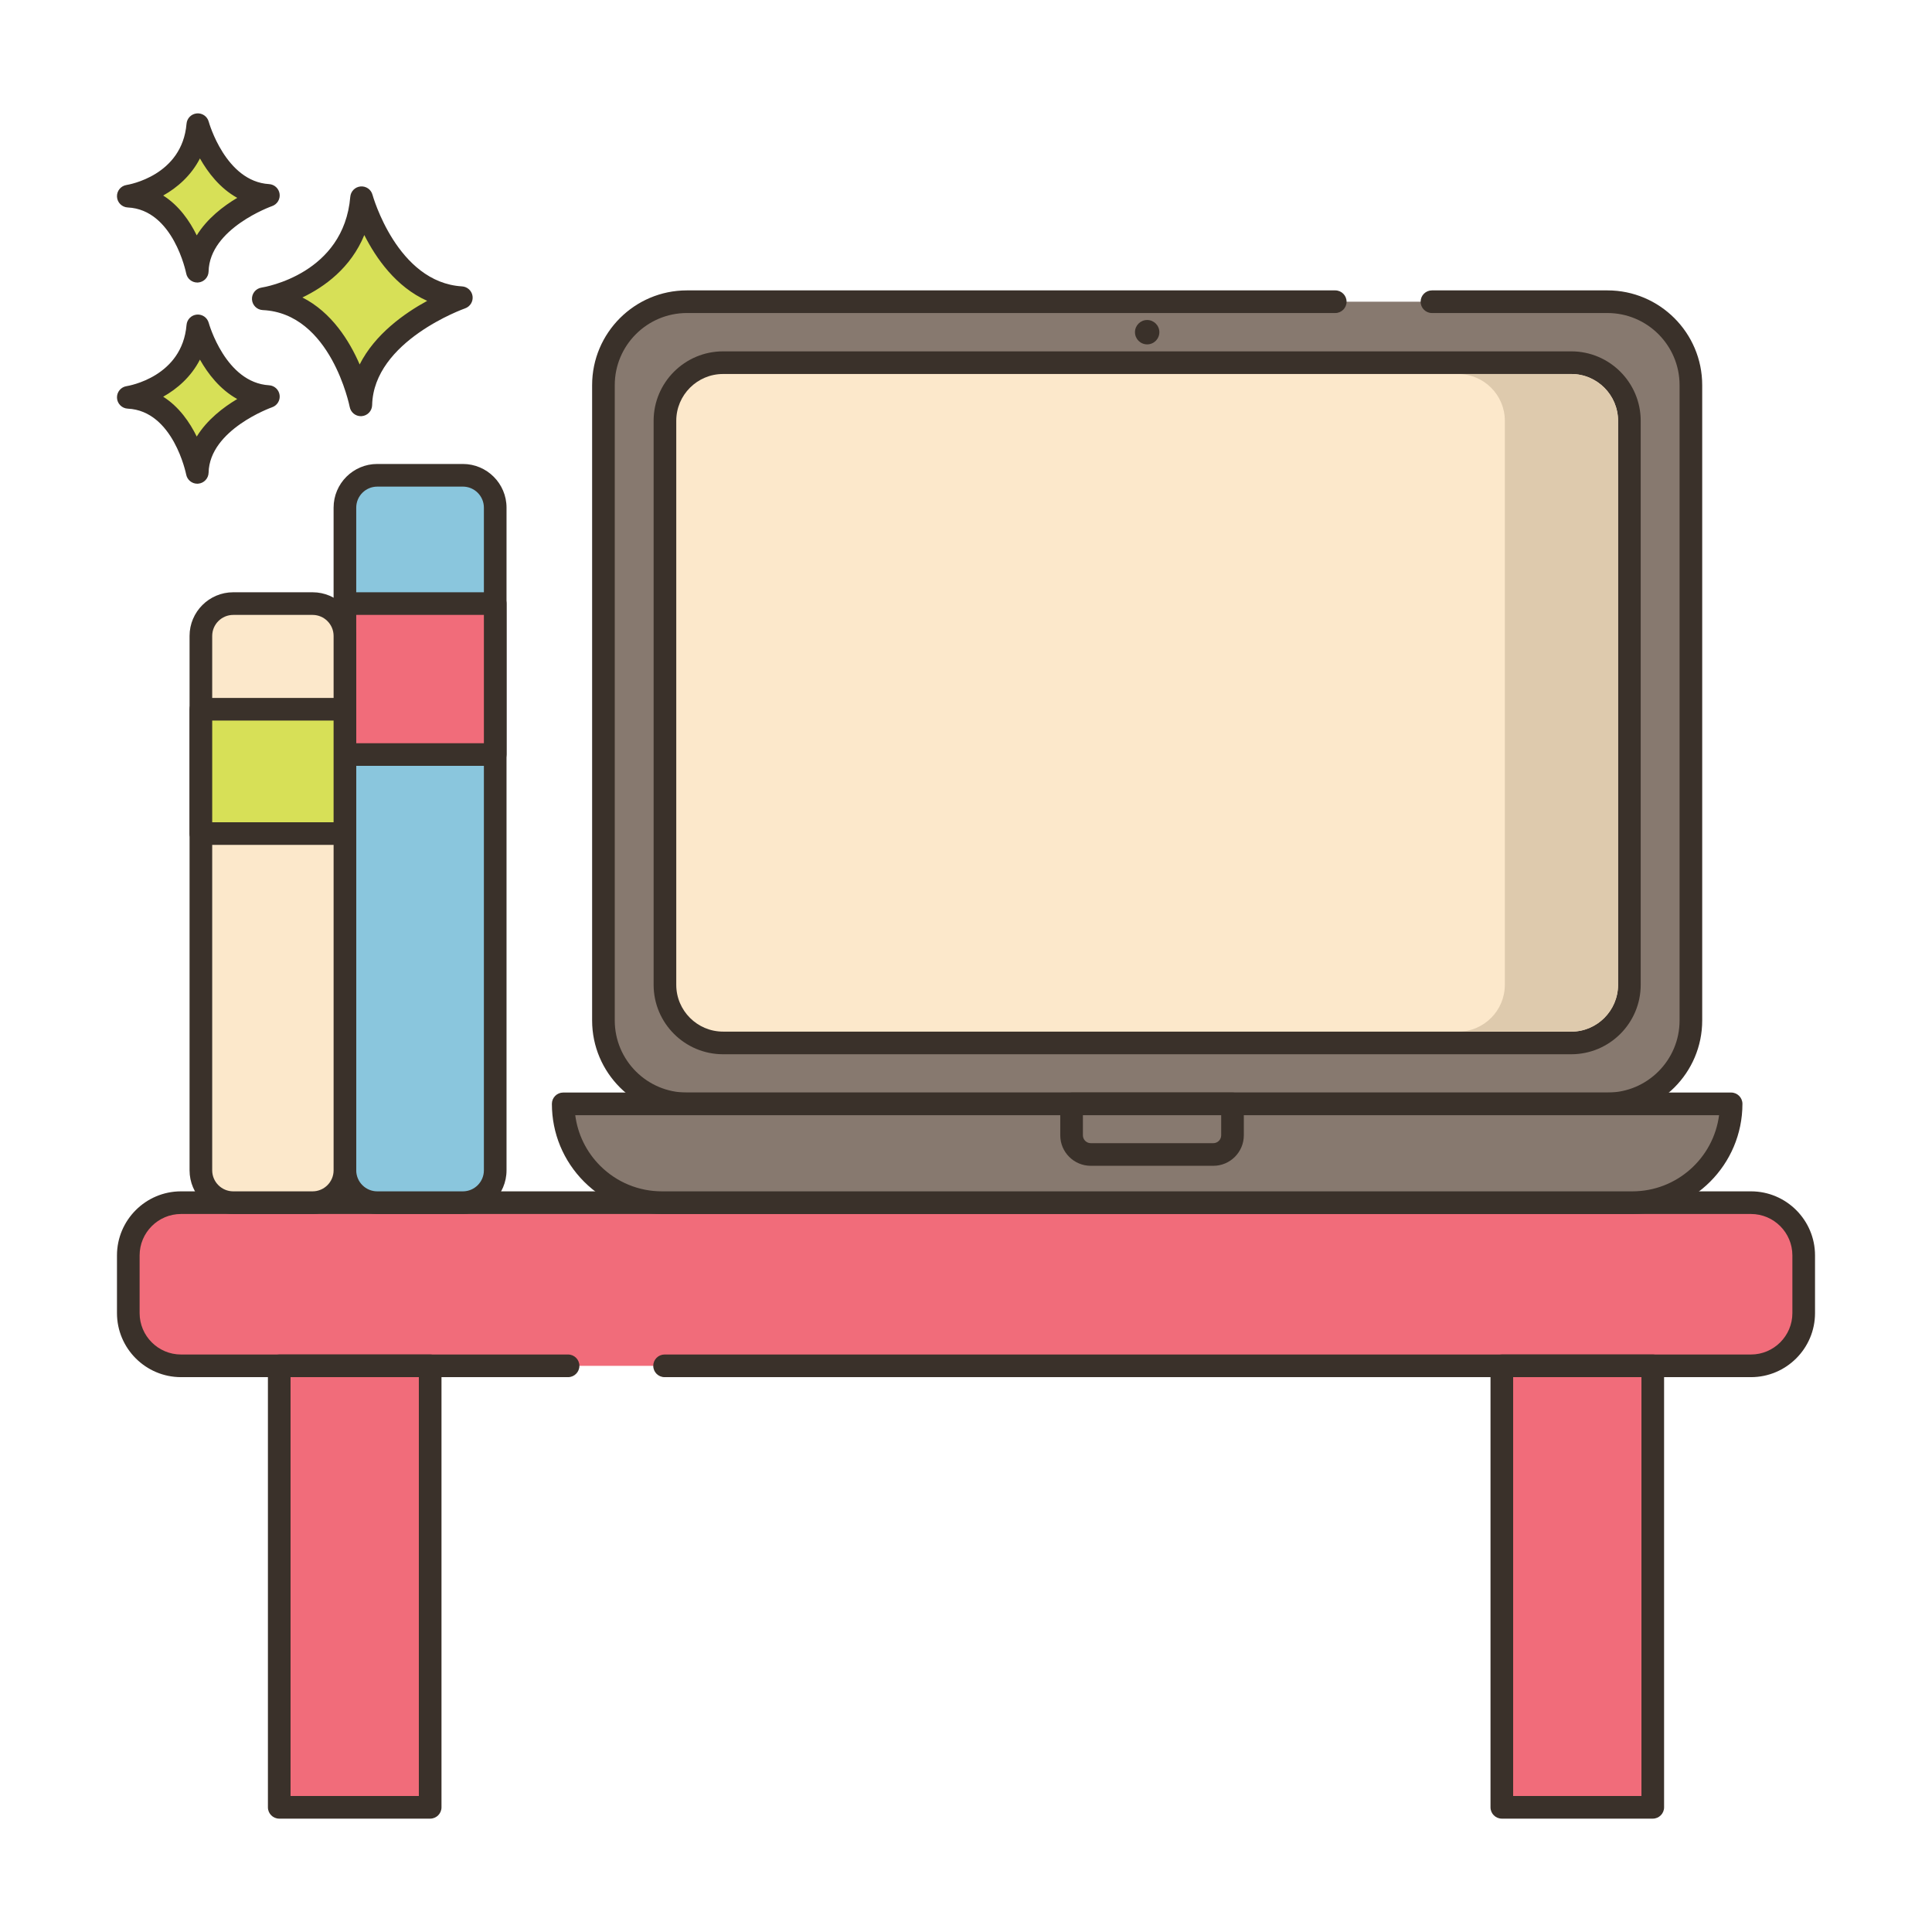 <?xml version="1.0" encoding="utf-8"?>
<!-- Generator: Adobe Illustrator 22.0.0, SVG Export Plug-In . SVG Version: 6.00 Build 0)  -->
<svg version="1.1" xmlns="http://www.w3.org/2000/svg" xmlns:xlink="http://www.w3.org/1999/xlink" x="0px" y="0px"
	 viewBox="0 0 256 256" style="enable-background:new 0 0 256 256;" xml:space="preserve">
<style type="text/css">
	.st0{display:none;}
	.st1{display:inline;}
	.st2{fill:none;stroke:#6B1D1D;stroke-width:0.5;stroke-miterlimit:10;}
	.st3{fill:#3A312A;}
	.st4{fill:#87796F;}
	.st5{fill:#D5DE58;}
	.st6{fill:#695B51;}
	.st7{fill:#FCE8CB;}
	.st8{fill:#F16C7A;}
	.st9{fill:#8AC6DD;}
	.st10{fill:#DECAAD;}
	.st11{fill:#D6DF58;}
	.st12{fill-rule:evenodd;clip-rule:evenodd;fill:#FCE8CB;}
	.st13{fill:#F5978A;}
	.st14{fill:#D7E057;}
	.st15{fill-rule:evenodd;clip-rule:evenodd;fill:#87796F;}
	.st16{fill:#6CA8BF;}
	.st17{fill:#B9C239;}
	.st18{fill:#D34E5C;}
	.st19{fill:#FAE6CA;}
	.st20{fill:#F8E4C8;}
	.st21{fill:#8AC5DC;}
	.st22{fill:#EF6D7A;}
	.st23{fill:#EB6E7A;}
	.st24{fill:#89C4DB;}
	.st25{fill-rule:evenodd;clip-rule:evenodd;fill:#F16C7A;}
	.st26{fill:#F7E3C7;}
	.st27{fill:#F6E2C6;}
	.st28{fill:#ED6E7A;}
	.st29{fill:#8AC3DA;}
	.st30{fill:#D5DC57;}
	.st31{fill-rule:evenodd;clip-rule:evenodd;fill:#D7E057;}
	.st32{fill-rule:evenodd;clip-rule:evenodd;fill:#F8E4C8;}
	.st33{fill:#D4DB56;}
	.st34{fill:#F59689;}
	.st35{fill:#DDC9AC;}
	.st36{fill:#D24E5C;}
	.st37{fill:#6A5C52;}
	.st38{fill:#6CA6BE;}
	.st39{fill:#B8C136;}
	.st40{fill-rule:evenodd;clip-rule:evenodd;fill:#FAE6CA;}
</style>
<g id="Layer_2" class="st0">
	<g class="st1">
		<g>
			<line class="st2" x1="0" y1="4.829" x2="256" y2="4.829"/>
			<line class="st2" x1="0" y1="16.56" x2="256" y2="16.56"/>
			<line class="st2" x1="0" y1="28.29" x2="256" y2="28.29"/>
			<line class="st2" x1="0" y1="40.021" x2="256" y2="40.021"/>
			<line class="st2" x1="0" y1="51.751" x2="256" y2="51.751"/>
			<line class="st2" x1="0" y1="63.482" x2="256" y2="63.482"/>
			<line class="st2" x1="0" y1="75.213" x2="256" y2="75.213"/>
			<line class="st2" x1="0" y1="86.943" x2="256" y2="86.943"/>
			<line class="st2" x1="0" y1="98.674" x2="256" y2="98.674"/>
			<line class="st2" x1="0" y1="110.404" x2="256" y2="110.404"/>
			<line class="st2" x1="0" y1="122.135" x2="256" y2="122.135"/>
			<line class="st2" x1="0" y1="133.865" x2="256" y2="133.865"/>
			<line class="st2" x1="0" y1="145.596" x2="256" y2="145.596"/>
			<line class="st2" x1="0" y1="157.326" x2="256" y2="157.326"/>
			<line class="st2" x1="0" y1="169.057" x2="256" y2="169.057"/>
			<line class="st2" x1="0" y1="180.788" x2="256" y2="180.788"/>
			<line class="st2" x1="0" y1="192.518" x2="256" y2="192.518"/>
			<line class="st2" x1="0" y1="204.249" x2="256" y2="204.249"/>
			<line class="st2" x1="0" y1="215.979" x2="256" y2="215.979"/>
			<line class="st2" x1="0" y1="227.71" x2="256" y2="227.71"/>
			<line class="st2" x1="0" y1="239.44" x2="256" y2="239.44"/>
			<line class="st2" x1="0" y1="251.171" x2="256" y2="251.171"/>
		</g>
		<g>
			<line class="st2" x1="251.171" y1="0" x2="251.171" y2="256"/>
			<line class="st2" x1="239.44" y1="0" x2="239.44" y2="256"/>
			<line class="st2" x1="227.71" y1="0" x2="227.71" y2="256"/>
			<line class="st2" x1="215.979" y1="0" x2="215.979" y2="256"/>
			<line class="st2" x1="204.249" y1="0" x2="204.249" y2="256"/>
			<line class="st2" x1="192.518" y1="0" x2="192.518" y2="256"/>
			<line class="st2" x1="180.788" y1="0" x2="180.788" y2="256"/>
			<line class="st2" x1="169.057" y1="0" x2="169.057" y2="256"/>
			<line class="st2" x1="157.326" y1="0" x2="157.326" y2="256"/>
			<line class="st2" x1="145.596" y1="0" x2="145.596" y2="256"/>
			<line class="st2" x1="133.865" y1="0" x2="133.865" y2="256"/>
			<line class="st2" x1="122.135" y1="0" x2="122.135" y2="256"/>
			<line class="st2" x1="110.404" y1="0" x2="110.404" y2="256"/>
			<line class="st2" x1="98.674" y1="0" x2="98.674" y2="256"/>
			<line class="st2" x1="86.943" y1="0" x2="86.943" y2="256"/>
			<line class="st2" x1="75.213" y1="0" x2="75.213" y2="256"/>
			<line class="st2" x1="63.482" y1="0" x2="63.482" y2="256"/>
			<line class="st2" x1="51.751" y1="0" x2="51.751" y2="256"/>
			<line class="st2" x1="40.021" y1="0" x2="40.021" y2="256"/>
			<line class="st2" x1="28.29" y1="0" x2="28.29" y2="256"/>
			<line class="st2" x1="16.56" y1="0" x2="16.56" y2="256"/>
			<line class="st2" x1="4.829" y1="0" x2="4.829" y2="256"/>
		</g>
	</g>
</g>
<g id="Layer_1">
	<g>
		<path class="st8" d="M88.06,180.979h143.951c3.86,0,6.989-3.129,6.989-6.989v-7.643c0-3.86-3.129-6.989-6.989-6.989H23.989
			c-3.86,0-6.989,3.129-6.989,6.989v7.643c0,3.86,3.129,6.989,6.989,6.989h51.284H88.06z"/>
		<path class="st3" d="M232.011,182.479H88.06c-0.829,0-1.5-0.671-1.5-1.5c0-0.829,0.671-1.5,1.5-1.5h143.951
			c3.026,0,5.489-2.462,5.489-5.488v-7.643c0-3.026-2.462-5.489-5.489-5.489H23.989c-3.026,0-5.489,2.462-5.489,5.489v7.643
			c0,3.026,2.462,5.488,5.489,5.488h51.284c0.829,0,1.5,0.671,1.5,1.5c0,0.829-0.671,1.5-1.5,1.5H23.989
			c-4.681,0-8.489-3.808-8.489-8.488v-7.643c0-4.681,3.808-8.489,8.489-8.489h208.022c4.681,0,8.489,3.808,8.489,8.489v7.643
			C240.5,178.671,236.692,182.479,232.011,182.479z"/>
		<rect x="37" y="180.979" class="st8" width="20" height="58.5"/>
		<path class="st3" d="M57,240.979H37c-0.829,0-1.5-0.671-1.5-1.5v-58.5c0-0.829,0.671-1.5,1.5-1.5h20c0.829,0,1.5,0.671,1.5,1.5
			v58.5C58.5,240.307,57.829,240.979,57,240.979z M38.5,237.979h17v-55.5h-17V237.979z"/>
		<rect x="199" y="180.979" class="st8" width="20" height="58.5"/>
		<path class="st3" d="M219,240.979h-20c-0.829,0-1.5-0.671-1.5-1.5v-58.5c0-0.829,0.671-1.5,1.5-1.5h20c0.829,0,1.5,0.671,1.5,1.5
			v58.5C220.5,240.307,219.829,240.979,219,240.979z M200.5,237.979h17v-55.5h-17V237.979z"/>
		<path class="st9" d="M61.332,159.359H49.989c-2.367,0-4.286-1.919-4.286-4.286V67.264c0-2.367,1.919-4.286,4.286-4.286h11.343
			c2.367,0,4.286,1.919,4.286,4.286v87.808C65.618,157.44,63.699,159.359,61.332,159.359z"/>
		<path class="st3" d="M61.332,160.858H49.989c-3.19,0-5.786-2.595-5.786-5.786V67.264c0-3.19,2.595-5.786,5.786-5.786h11.343
			c3.19,0,5.786,2.595,5.786,5.786v87.809C67.118,158.263,64.522,160.858,61.332,160.858z M49.989,64.479
			c-1.536,0-2.786,1.249-2.786,2.786v87.809c0,1.536,1.25,2.786,2.786,2.786h11.343c1.536,0,2.786-1.25,2.786-2.786V67.264
			c0-1.536-1.25-2.786-2.786-2.786H49.989z"/>
		<rect x="45.703" y="79.979" class="st8" width="19.915" height="20"/>
		<path class="st3" d="M65.618,101.479H45.703c-0.829,0-1.5-0.671-1.5-1.5v-20c0-0.829,0.671-1.5,1.5-1.5h19.915
			c0.829,0,1.5,0.671,1.5,1.5v20C67.118,100.807,66.447,101.479,65.618,101.479z M47.203,98.479h16.915v-17H47.203V98.479z"/>
		<path class="st7" d="M30.904,159.359h10.514c2.367,0,4.286-1.919,4.286-4.286V84.264c0-2.367-1.919-4.286-4.286-4.286H30.904
			c-2.367,0-4.286,1.919-4.286,4.286v70.808C26.618,157.44,28.537,159.359,30.904,159.359z"/>
		<path class="st3" d="M41.417,160.858H30.904c-3.19,0-5.786-2.595-5.786-5.786V84.265c0-3.19,2.595-5.786,5.786-5.786h10.514
			c3.19,0,5.786,2.596,5.786,5.786v70.808C47.203,158.263,44.608,160.858,41.417,160.858z M30.904,81.479
			c-1.536,0-2.786,1.25-2.786,2.786v70.808c0,1.536,1.25,2.786,2.786,2.786h10.514c1.536,0,2.786-1.25,2.786-2.786V84.265
			c0-1.536-1.249-2.786-2.786-2.786H30.904z"/>
		<rect x="26.618" y="93.98" class="st14" width="19.085" height="16.472"/>
		<path class="st3" d="M45.703,111.953H26.618c-0.829,0-1.5-0.671-1.5-1.5V93.98c0-0.829,0.671-1.5,1.5-1.5h19.085
			c0.829,0,1.5,0.671,1.5,1.5v16.473C47.203,111.281,46.532,111.953,45.703,111.953z M28.118,108.953h16.085V95.48H28.118V108.953z"
			/>
		<path class="st4" d="M176.926,39.979H91.012c-6.104,0-11.053,4.949-11.053,11.053v84.187c0,6.104,4.949,11.053,11.053,11.053
			h121.987c6.104,0,11.053-4.949,11.053-11.053V51.031c0-6.104-4.948-11.053-11.053-11.053H189.74H176.926z"/>
		<path class="st3" d="M212.999,147.771H91.012c-6.921,0-12.553-5.631-12.553-12.553V51.031c0-6.921,5.631-12.553,12.553-12.553
			h85.915c0.829,0,1.5,0.671,1.5,1.5c0,0.829-0.671,1.5-1.5,1.5H91.012c-5.268,0-9.553,4.285-9.553,9.553v84.187
			c0,5.268,4.285,9.553,9.553,9.553h121.987c5.268,0,9.553-4.286,9.553-9.553V51.031c0-5.268-4.285-9.553-9.553-9.553H189.74
			c-0.829,0-1.5-0.671-1.5-1.5c0-0.829,0.671-1.5,1.5-1.5h23.258c6.921,0,12.553,5.631,12.553,12.553v84.187
			C225.551,142.14,219.92,147.771,212.999,147.771z"/>
		<path class="st4" d="M229.382,146.268c0,7.23-5.861,13.091-13.085,13.091H87.713c-3.612,0-6.882-1.467-9.253-3.832
			c-2.365-2.371-3.832-5.641-3.832-9.259H229.382z"/>
		<path class="st3" d="M216.297,160.858H87.713c-3.889,0-7.551-1.516-10.312-4.27c-2.756-2.763-4.272-6.428-4.272-10.321
			c0-0.829,0.671-1.5,1.5-1.5h154.753c0.829,0,1.5,0.671,1.5,1.5C230.882,154.313,224.339,160.858,216.297,160.858z M76.224,147.768
			c0.325,2.526,1.467,4.864,3.298,6.7c2.192,2.186,5.102,3.391,8.191,3.391h128.585c5.88,0,10.751-4.406,11.488-10.091H76.224z"/>
		<path class="st7" d="M95.81,48.056c-4.254,0-7.702,3.448-7.702,7.702v74.734c0,4.254,3.448,7.702,7.702,7.702H208.2
			c4.254,0,7.702-3.448,7.702-7.702V55.758c0-4.254-3.448-7.702-7.702-7.702H95.81z"/>
		<path class="st3" d="M208.2,139.694H95.81c-5.074,0-9.202-4.128-9.202-9.202V55.758c0-5.074,4.128-9.202,9.202-9.202H208.2
			c5.074,0,9.202,4.128,9.202,9.202v74.734C217.402,135.566,213.274,139.694,208.2,139.694z M95.81,49.556
			c-3.42,0-6.202,2.782-6.202,6.202v74.734c0,3.42,2.782,6.202,6.202,6.202H208.2c3.42,0,6.202-2.782,6.202-6.202V55.758
			c0-3.42-2.782-6.202-6.202-6.202H95.81z"/>
		<path class="st3" d="M153.62,44.017c0,0.892-0.723,1.615-1.615,1.615c-0.892,0-1.615-0.723-1.615-1.615
			c0-0.892,0.723-1.615,1.615-1.615C152.897,42.402,153.62,43.125,153.62,44.017z"/>
		<path class="st4" d="M163.313,146.268v4.165c0,1.404-1.138,2.542-2.542,2.542h-16.24c-1.404,0-2.542-1.138-2.542-2.542v-4.165
			H163.313z"/>
		<path class="st3" d="M160.771,154.475h-16.239c-2.229,0-4.042-1.813-4.042-4.042v-4.165c0-0.829,0.671-1.5,1.5-1.5h21.323
			c0.829,0,1.5,0.671,1.5,1.5v4.165C164.813,152.662,163,154.475,160.771,154.475z M143.49,147.768v2.665
			c0,0.574,0.467,1.042,1.042,1.042h16.239c0.575,0,1.042-0.467,1.042-1.042v-2.665H143.49z"/>
		<path class="st14" d="M47.911,26.198c0,0,3.408,12.659,13.222,13.246c0,0-13.1,4.525-13.321,14.202
			c0,0-2.578-13.572-12.925-14.059C34.887,39.588,46.937,37.762,47.911,26.198z"/>
		<path class="st3" d="M47.811,55.146c-0.713,0-1.335-0.506-1.472-1.217c-0.024-0.124-2.495-12.417-11.523-12.842
			c-0.771-0.037-1.388-0.651-1.428-1.421c-0.04-0.771,0.511-1.445,1.273-1.561c0.441-0.069,10.894-1.817,11.754-12.032
			c0.061-0.725,0.634-1.301,1.359-1.367c0.737-0.062,1.393,0.399,1.583,1.101c0.032,0.116,3.259,11.626,11.863,12.14
			c0.714,0.043,1.298,0.584,1.396,1.292c0.098,0.708-0.319,1.388-0.994,1.623c-0.121,0.042-12.118,4.311-12.312,12.819
			c-0.018,0.767-0.61,1.396-1.375,1.459C47.895,55.145,47.853,55.146,47.811,55.146z M40.07,39.417
			c3.878,1.969,6.23,5.746,7.587,8.876c2.026-4.021,5.941-6.787,8.949-8.427c-4.134-1.842-6.783-5.651-8.334-8.722
			C46.479,35.504,43,38.012,40.07,39.417z"/>
		<path class="st14" d="M26.212,43.179c0,0,2.411,8.954,9.352,9.369c0,0-9.266,3.201-9.422,10.045c0,0-1.824-9.6-9.142-9.944
			C17,52.65,25.524,51.358,26.212,43.179z"/>
		<path class="st3" d="M26.141,64.094c-0.713,0-1.337-0.507-1.472-1.22c-0.016-0.082-1.704-8.441-7.739-8.726
			c-0.77-0.037-1.387-0.651-1.427-1.421c-0.04-0.771,0.511-1.445,1.273-1.561c0.296-0.047,7.364-1.243,7.942-8.113
			c0.061-0.726,0.635-1.303,1.36-1.368c0.732-0.066,1.392,0.4,1.582,1.101l0,0c0.021,0.079,2.227,7.92,7.994,8.264
			c0.715,0.043,1.299,0.584,1.396,1.293c0.098,0.709-0.319,1.388-0.996,1.622c-0.081,0.028-8.282,2.953-8.413,8.662
			c-0.018,0.767-0.611,1.397-1.376,1.461C26.224,64.092,26.182,64.094,26.141,64.094z M21.622,52.566
			c2.107,1.333,3.523,3.395,4.447,5.28c1.376-2.232,3.515-3.872,5.365-4.973c-2.287-1.269-3.884-3.35-4.941-5.224
			C25.319,49.937,23.478,51.525,21.622,52.566z"/>
		<path class="st14" d="M26.212,16.521c0,0,2.411,8.954,9.352,9.37c0,0-9.266,3.201-9.422,10.045c0,0-1.824-9.6-9.142-9.944
			C17,25.992,25.524,24.701,26.212,16.521z"/>
		<path class="st3" d="M26.141,37.437c-0.713,0-1.337-0.507-1.472-1.22c-0.016-0.082-1.704-8.442-7.739-8.726
			c-0.771-0.037-1.388-0.651-1.428-1.421c-0.04-0.771,0.511-1.445,1.273-1.56c0.296-0.047,7.364-1.243,7.942-8.114
			c0.061-0.726,0.635-1.303,1.36-1.368c0.732-0.066,1.392,0.399,1.582,1.102l0,0c0.021,0.079,2.227,7.92,7.994,8.265
			c0.714,0.043,1.299,0.584,1.396,1.293c0.098,0.709-0.32,1.388-0.996,1.622c-0.081,0.028-8.282,2.952-8.413,8.662
			c-0.018,0.767-0.611,1.397-1.376,1.461C26.224,37.435,26.182,37.437,26.141,37.437z M21.622,25.909
			c2.107,1.332,3.523,3.394,4.447,5.28c1.376-2.232,3.515-3.872,5.365-4.972c-2.287-1.269-3.884-3.35-4.941-5.224
			C25.319,23.279,23.478,24.868,21.622,25.909z"/>
		<path class="st10" d="M214.4,55.759v74.73c0,3.42-2.78,6.21-6.2,6.21h-15c3.42,0,6.2-2.79,6.2-6.21v-74.73
			c0-3.42-2.78-6.2-6.2-6.2h15C211.62,49.559,214.4,52.339,214.4,55.759z"/>
	</g>
</g>
</svg>
